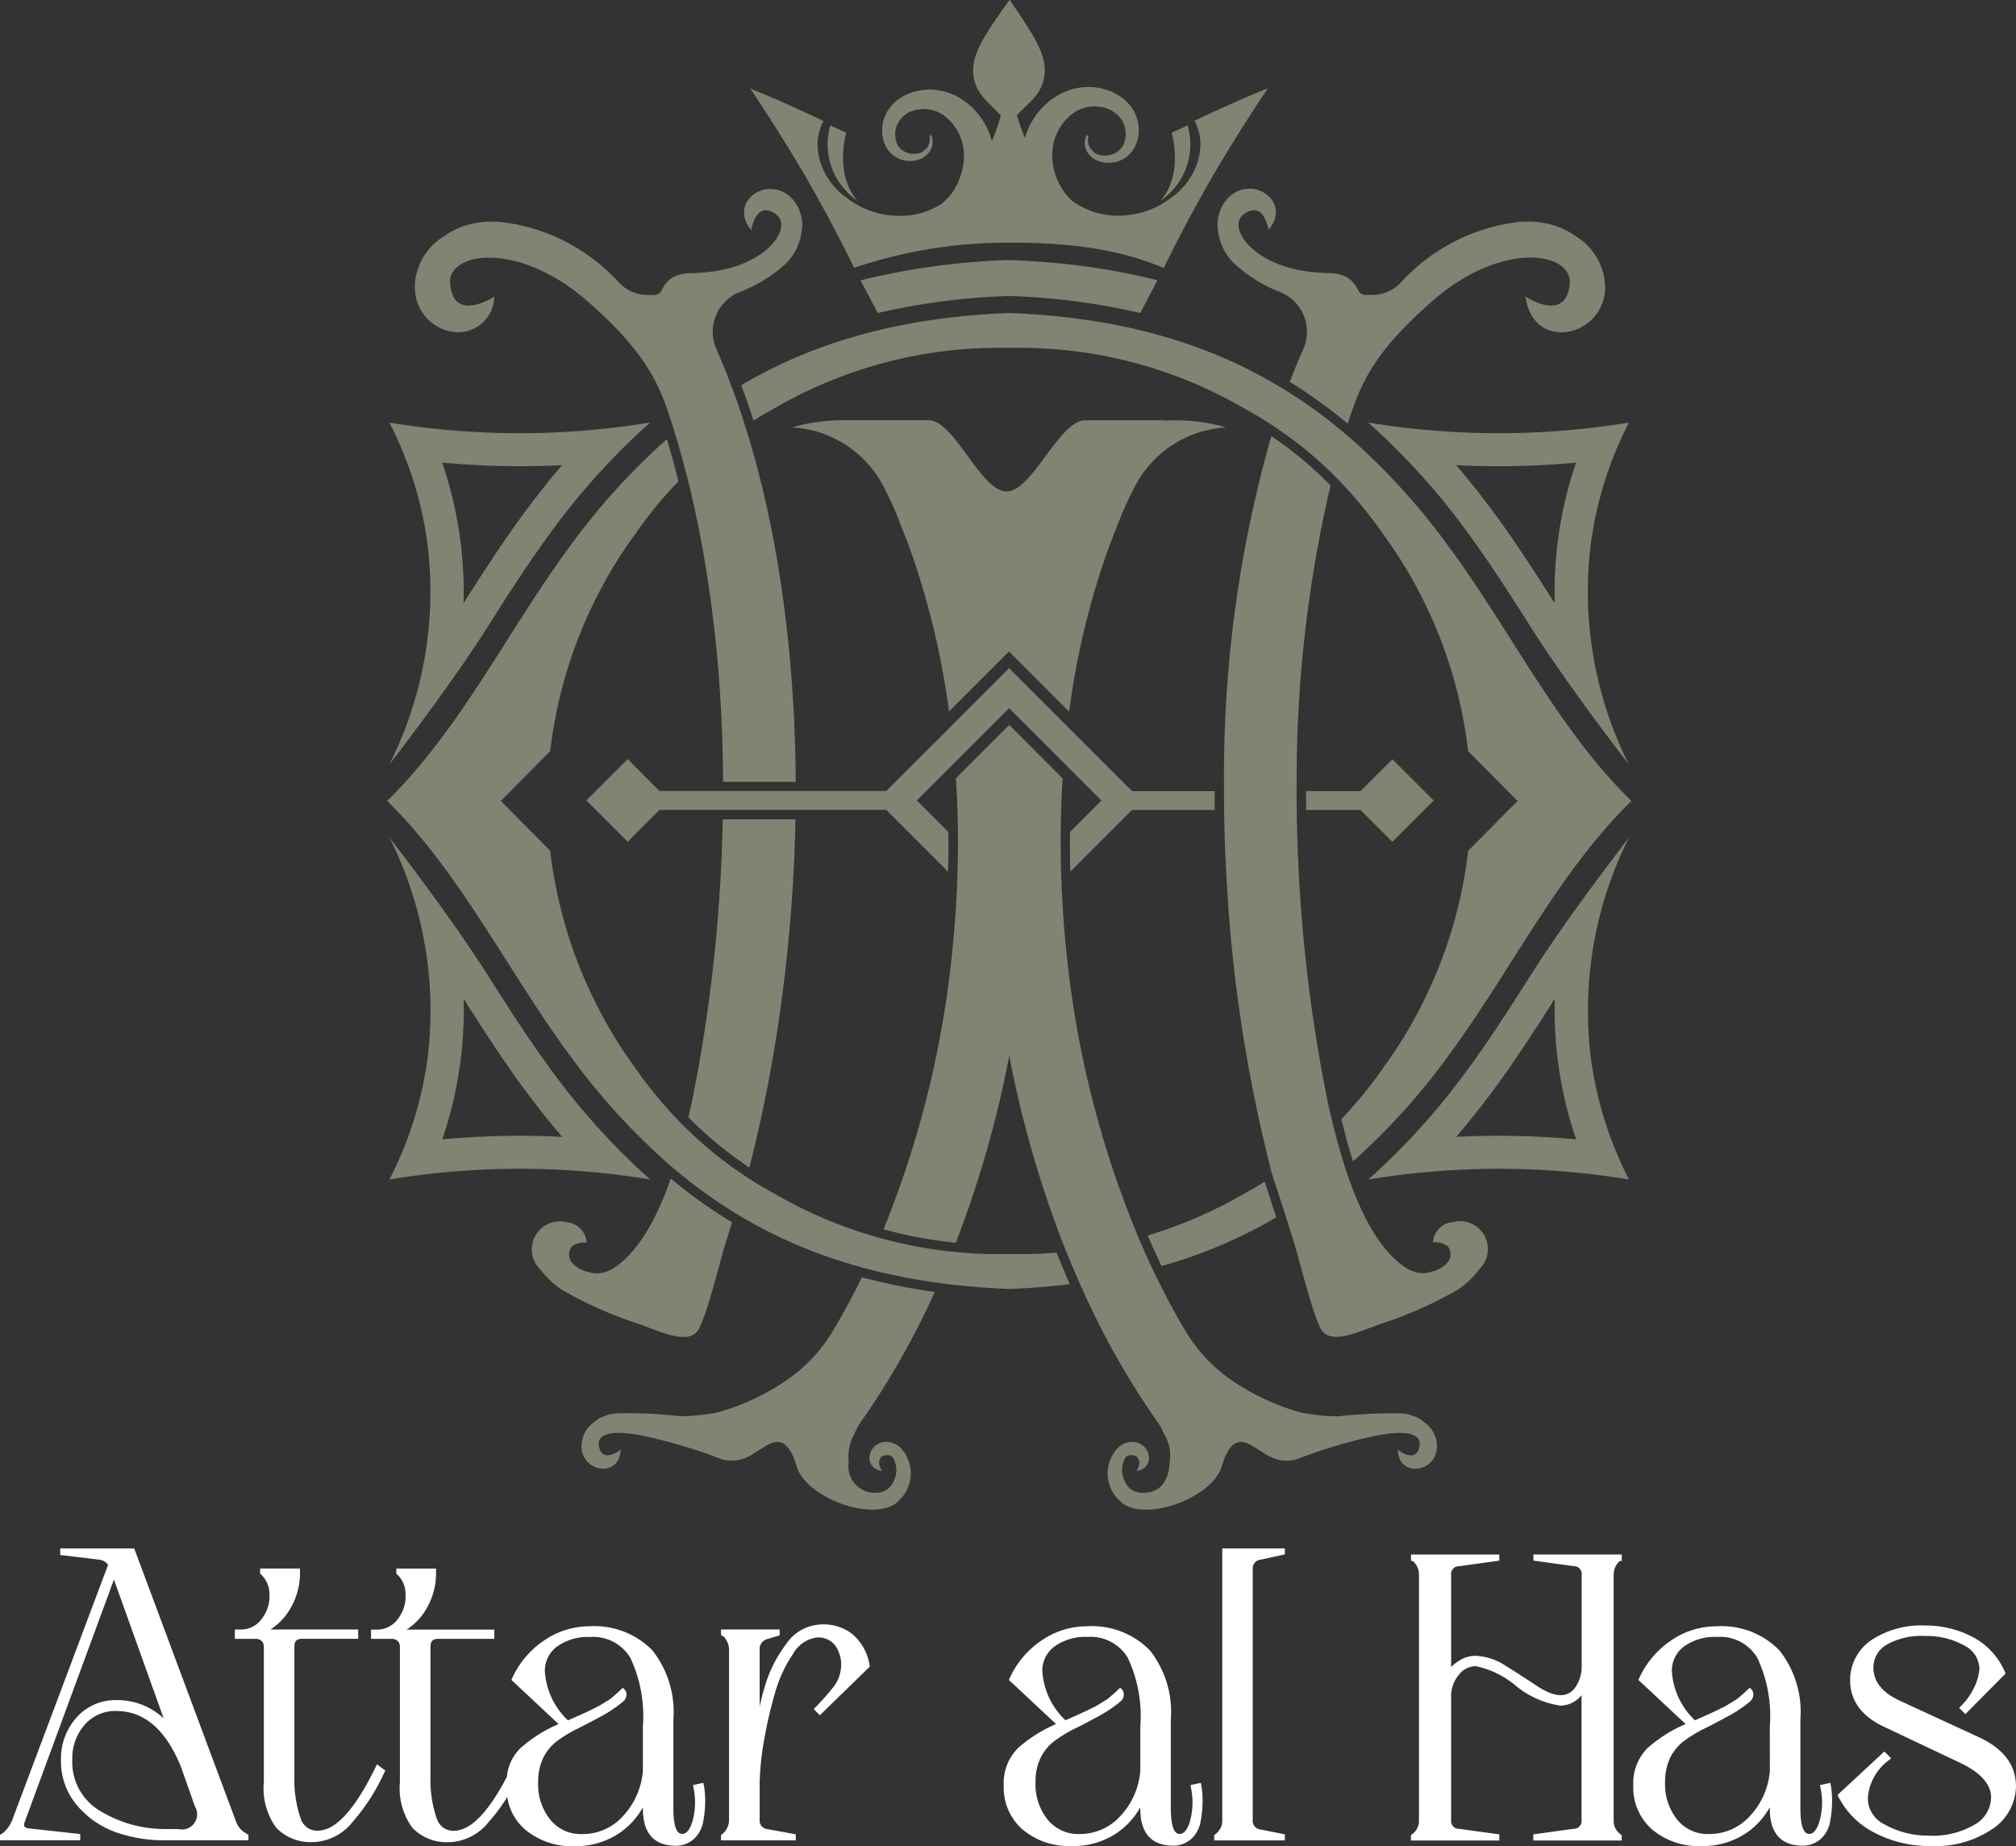<svg xmlns="http://www.w3.org/2000/svg" width="159.117" height="145.692" viewBox="0 0 159.117 145.692">
  <rect x="0" y="0" width="159.117" height="145.692" fill="#333333" stroke="none"/>
  <g id="Group_163" data-name="Group 163" transform="translate(-135.599 -57.898)">
    <path id="Path_480" data-name="Path 480" d="M226.953,80.018,225.594,82.6a53.465,53.465,0,0,0-10.315-1.343h-.059A53.948,53.948,0,0,0,204.877,82.6l-1.358-2.574a55.8,55.8,0,0,1,11.59-1.6l.056,0h.171l.053,0c.465.019.921.041,1.377.07.27.012.534.031.8.05a53.854,53.854,0,0,1,9.391,1.469" fill="#818472"/>
    <path id="Path_481" data-name="Path 481" d="M261.165,100.764a29.362,29.362,0,0,1,3-9.517,63.418,63.418,0,0,1-20.577,0,54.4,54.4,0,0,1,7.887,8.738c1.777,2.418,3.41,4.984,4.986,7.473,1.693,2.659,4.3,6.357,7.7,10.771a30.439,30.439,0,0,1-3-17.465m-2.581-.347a31.2,31.2,0,0,0-.272,5.09c-1.427-2.243-3.019-4.729-4.738-7.065q-1.509-2.042-3.041-3.836c1.111.06,2.23.086,3.345.086h.134q2.99-.006,5.988-.283a31.041,31.041,0,0,0-1.416,6.008" fill="#818472"/>
    <path id="Path_482" data-name="Path 482" d="M166.334,118.231c3.394-4.416,6.011-8.114,7.7-10.775,1.574-2.486,3.21-5.051,4.986-7.471a54.6,54.6,0,0,1,7.887-8.738,63.412,63.412,0,0,1-20.576,0,29.369,29.369,0,0,1,3,9.516,30.443,30.443,0,0,1-3,17.468M170.5,94.409c1.994.182,4,.277,5.986.281h.132c1.118,0,2.235-.024,3.344-.086q-1.532,1.8-3.039,3.838c-1.718,2.336-3.313,4.822-4.74,7.065a30.723,30.723,0,0,0-.266-5.089,31.671,31.671,0,0,0-1.417-6.009" fill="#818472"/>
    <path id="Path_483" data-name="Path 483" d="M264.166,124c-3.395,4.416-6.011,8.115-7.7,10.774-1.574,2.485-3.209,5.053-4.986,7.471a54.6,54.6,0,0,1-7.887,8.74,63.122,63.122,0,0,1,20.577,0,29.371,29.371,0,0,1-3-9.517,30.432,30.432,0,0,1,3-17.468M260,147.818c-2-.184-4-.279-5.988-.283h-.132c-1.119,0-2.236.027-3.345.086q1.533-1.8,3.039-3.834c1.719-2.336,3.314-4.822,4.74-7.065a30.938,30.938,0,0,0,.268,5.088A31.434,31.434,0,0,0,260,147.818" fill="#818472"/>
    <path id="Path_484" data-name="Path 484" d="M169.337,141.463a29.429,29.429,0,0,1-3,9.519,63.264,63.264,0,0,1,20.576,0,54.557,54.557,0,0,1-7.884-8.742c-1.779-2.416-3.413-4.984-4.989-7.469-1.692-2.659-4.305-6.358-7.7-10.774a30.467,30.467,0,0,1,3,17.466m2.579.347a30.748,30.748,0,0,0,.272-5.09c1.427,2.245,3.019,4.731,4.737,7.067q1.509,2.041,3.041,3.834c-1.111-.059-2.23-.086-3.343-.086h-.135c-1.99,0-3.992.1-5.986.283a31.276,31.276,0,0,0,1.414-6.008" fill="#818472"/>
    <path id="Path_485" data-name="Path 485" d="M201.132,67.8c.426.191.846.381,1.269.58-.023,0-.97,3.3.89,5.37a5.384,5.384,0,0,1-2.159-5.95" fill="#818472"/>
    <path id="Path_486" data-name="Path 486" d="M235.662,64.88c-1.512,2.245-2.953,4.538-4.32,6.859-1.453,2.538-2.608,4.692-3.892,7.31-3.808-1.611-7.792-2-12.214-2a37.742,37.742,0,0,0-12.219,1.983c-1.279-2.6-2.445-4.764-3.885-7.291-1.377-2.321-2.81-4.614-4.319-6.859,2.855,1.154,5.788,2.566,5.788,2.574l-.015.021c-1.139,2.094-.014,4.744,1.82,6.014a6.758,6.758,0,0,0,5,1.394,5.629,5.629,0,0,0,1.232-.281l.024-.008a6.2,6.2,0,0,0,1.166-.556l.226-.178a4.3,4.3,0,0,0,.762-.852,5.022,5.022,0,0,0,.615-1.3,4.682,4.682,0,0,0,.244-1.606,3.388,3.388,0,0,0-.1-.838l-.047-.207-.067-.2-.036-.1-.022-.049-.012-.025-.007-.008v-.008l-.1-.228-.1-.19-.117-.191-.267-.373a3.332,3.332,0,0,0-.647-.631A2.752,2.752,0,0,0,208.5,66.5l-.448.041-.224.043-.065.013h0l-.008.008-.029.006-.116.041-.18.068-.182.09-.336.247a1.983,1.983,0,0,0-.475.638,1.9,1.9,0,0,0-.185.742l.021.377.088.352a1.283,1.283,0,0,0,.373.52,1.674,1.674,0,0,0,.559.3,1.71,1.71,0,0,0,.613.048l.144-.028.036-.005h.021l.082-.029.041-.014.029-.008.045-.018.11-.062.351-.3v-.007a1.159,1.159,0,0,0,.213-.638l-.01-.185-.01-.063v-.014l.067-.1.063.007.034.049.013.039.007.014.006.016.05.211.007.056a1.34,1.34,0,0,1-.139.755,1.57,1.57,0,0,1-.4.48l-.137.107-.088.052-.076.04-.083.035-.087.039-.19.062a2.178,2.178,0,0,1-1.72-.245,2.1,2.1,0,0,1-.721-.736,2.628,2.628,0,0,1-.209-.489,3.171,3.171,0,0,1-.115-.533,2.968,2.968,0,0,1,.708-2.266,3.1,3.1,0,0,1,.494-.476l.294-.2.324-.178a4.564,4.564,0,0,1,1.36-.4,4.382,4.382,0,0,1,1.468.064,4.686,4.686,0,0,1,1.362.506,5.844,5.844,0,0,1,1.111.838,6.3,6.3,0,0,1,.451.5l.2.265.193.284.155.26.168.316.129.308.116.317.11.377a15.821,15.821,0,0,0,.707-2c-.756-.926-1.792-1.5-2.1-2.854-.394-1.752.631-3.27,2.792-6.3,2.1,3.056,3.1,4.587,2.684,6.329-.328,1.333-1.332,1.9-2.1,2.789v.006a16.389,16.389,0,0,0,.629,1.791l.048-.185.116-.323.131-.313.157-.333.164-.268.188-.288.205-.28a4.61,4.61,0,0,1,.465-.515,5.572,5.572,0,0,1,1.141-.88,4.819,4.819,0,0,1,1.416-.542,4.5,4.5,0,0,1,1.543-.075,4.37,4.37,0,0,1,.743.152l.351.114.078.037.062.019.043.014.151.074.351.188.315.213a3.5,3.5,0,0,1,.529.5,3.113,3.113,0,0,1,.769,2.426,2.713,2.713,0,0,1-.133.567l-.1.268-.036.076-.026.048-.077.131a2.191,2.191,0,0,1-.791.8,2.315,2.315,0,0,1-.959.316,2.382,2.382,0,0,1-.9-.091l-.2-.068-.109-.048-.076-.036-.038-.017-.05-.031-.087-.059-.153-.11a1.633,1.633,0,0,1-.389-.538,1.354,1.354,0,0,1-.089-.856l.052-.172.008-.015.008-.018.029-.069.116-.049.052.075-.007.027-.012.063-.026.185a1.173,1.173,0,0,0,.073.487l.1.19.344.366.126.069.054.027.068.028.082.027.07.021.158.026a1.668,1.668,0,0,0,1.311-.328,1.548,1.548,0,0,0,.454-.581l.113-.386.031-.413a2.121,2.121,0,0,0-.721-1.544l-.371-.27-.207-.1-.206-.08-.122-.043-.042-.007-.016-.007-.058-.012-.241-.05-.487-.04a2.939,2.939,0,0,0-1.772.612,3.885,3.885,0,0,0-1.166,1.461l-.1.226v.008l-.01.015-.007.018-.017.055-.045.1-.067.207-.05.219a5.494,5.494,0,0,0-.1.866,5.174,5.174,0,0,0,.27,1.656,5.078,5.078,0,0,0,.668,1.3,3.927,3.927,0,0,0,.691.754l.009.008a6.742,6.742,0,0,0,1.475.768l.061.022a5.663,5.663,0,0,0,1.242.281,6.776,6.776,0,0,0,5.006-1.394c1.834-1.27,2.953-3.92,1.821-6.014l-.018-.021c0-.008,2.933-1.42,5.791-2.574" fill="#818472"/>
    <path id="Path_487" data-name="Path 487" d="M229.339,67.8c-.427.191-.849.381-1.267.58.02,0,.969,3.3-.892,5.37a5.387,5.387,0,0,0,2.159-5.95" fill="#818472"/>
    <path id="Path_488" data-name="Path 488" d="M232.378,91.63A8.645,8.645,0,0,0,225,96.644a20.79,20.79,0,0,0-1.153,2.589l-.013.025c-.506,1.227-.971,2.507-1.4,3.828v0a63.142,63.142,0,0,0-2.451,10.975l-4.088-4.089-.658-.658-.658.658-4.076,4.074a63.628,63.628,0,0,0-2.448-10.953c-.416-1.306-.879-2.574-1.38-3.792A21.937,21.937,0,0,0,205.5,96.63a8.653,8.653,0,0,0-7.374-5,12.781,12.781,0,0,1,2.059-.434l.349-.043a13.47,13.47,0,0,1,1.546-.09h.168v0h6.644a1.364,1.364,0,0,1,.577.141c1.856.865,3.716,5.478,5.574,5.478,2.021,0,4.1-5.482,6.131-5.615l.074,0h6.195l.15.032c.284-.02.561-.032.838-.032l.4.008.4.022c.262.013.508.034.748.06l.34.043c.34.047.646.1.912.151l.256.056.117.026.213.049c.359.089.564.156.564.156" fill="#818472"/>
    <path id="Path_489" data-name="Path 489" d="M206.775,172.267a2.925,2.925,0,0,1,.078,3.721l-.34.383-.145.125c-1.932,1.525-7.163-.389-7.9-2.891-.894-3.025-2.2-1.678-3.163-1.137a4.088,4.088,0,0,1-.923.508,2.877,2.877,0,0,1-1.789.1,40.47,40.47,0,0,0-5.732-1.752l-.209-.047a11.188,11.188,0,0,0-2.156-.3c-1.139,0-1.5.291-1.637.684l-.01.3.092.343.07.139.045.066.1.1.164.1.126.036.186,0,.263-.059.168-.062.223-.118.126-.078.051-.035.079-.057.049-.039-.034.342-.085.293-.055.131-.047.092-.112.164-.006.006-.056.064a1.308,1.308,0,0,1-.852.412,1.722,1.722,0,0,1-1.847-1.773,2.342,2.342,0,0,1,.943-1.862l.291-.226.214-.131.218-.1.48-.172.223-.051.186-.031.14-.018.04,0,.038,0a38.1,38.1,0,0,1,5.031.227,16.309,16.309,0,0,0,2.916-.289,18.792,18.792,0,0,0,5.037-2.26,12.683,12.683,0,0,0,4.073-4.152c.8-1.356,1.574-2.774,2.295-4.258l.068.015.066.018a47.6,47.6,0,0,0,5.623,1.123,62.744,62.744,0,0,1-5.979,10.465,8.632,8.632,0,0,0-.409.816,3.455,3.455,0,0,0-.4,2.108,2.094,2.094,0,0,0,2.317,2.449,1.48,1.48,0,0,0,1.23-.906l.01-.035a1.929,1.929,0,0,0-.082-1.85l-.073-.068-.019-.01-.062-.039-.1-.035-.153-.022a.846.846,0,0,0-.516.145l-.169.363v.047l0,0,.013.137.008.044.013.047,0,0,.07.213.027.072.043.094.022.045.032.059a1.494,1.494,0,0,1-.458-.162.985.985,0,0,1-.52-.977,1.3,1.3,0,0,1,.477-.879l.231-.152.111-.049.107-.037a1.431,1.431,0,0,1,.622-.035,1.578,1.578,0,0,1,.988.537l.019.019" fill="#818472"/>
    <path id="Path_490" data-name="Path 490" d="M249.009,172.037a1.726,1.726,0,0,1-1.85,1.773,1.32,1.32,0,0,1-.854-.412l-.058-.064,0-.006-.115-.164-.044-.092-.055-.131-.085-.293-.036-.338.05.035.081.057.05.035.124.078.225.118.167.062.26.059.191,0,.121-.036.166-.1.1-.106.043-.066.071-.139.09-.343-.009-.3c-.135-.393-.5-.686-1.638-.684a11.191,11.191,0,0,0-2.154.3l-.211.047a40.437,40.437,0,0,0-5.73,1.752,2.881,2.881,0,0,1-1.79-.1,4.213,4.213,0,0,1-.924-.508c-.959-.541-2.266-1.888-3.16,1.137-.735,2.5-5.967,4.418-7.9,2.891l-.143-.125-.344-.383a2.929,2.929,0,0,1,.081-3.721l.018-.019a1.591,1.591,0,0,1,.993-.537,1.4,1.4,0,0,1,.615.035l.112.037.108.049.232.152a1.3,1.3,0,0,1,.476.879.984.984,0,0,1-.519.977,1.52,1.52,0,0,1-.459.162l.03-.057.025-.047.043-.094.029-.072.067-.213,0,0,.011-.047.008-.044.014-.137,0,0v-.047l-.168-.363a.846.846,0,0,0-.518-.145l-.15.022-.1.035-.068.039-.011.01-.076.068a1.931,1.931,0,0,0-.083,1.852l.012.033a1.473,1.473,0,0,0,1.225.906c1.757.125,2.287-1.2,2.322-2.449a3.113,3.113,0,0,0-.4-2.108,8.908,8.908,0,0,0-.412-.816,61.868,61.868,0,0,1-5.247-8.9h0c-.1-.215-.208-.432-.308-.651-.147-.3-.289-.6-.426-.914-.106-.232-.213-.467-.315-.705s-.209-.473-.309-.711c-.154-.344-.3-.691-.441-1.043-.1-.232-.2-.476-.3-.715s-.185-.476-.283-.717a85.329,85.329,0,0,1-4.22-14.759,84.627,84.627,0,0,1-4.221,14.759l-.2-.021a33.915,33.915,0,0,1-5.5-1.039,78.822,78.822,0,0,0,5.344-21.184c.188-1.7.332-3.383.411-5.048.028-.419.042-.841.057-1.257.041-1.041.061-2.075.061-3.094,0-.448,0-.89-.016-1.333-.015-1.244-.064-2.474-.147-3.68l4.21-4.209,4.218,4.223q-.119,1.8-.144,3.649c-.012.444-.014.885-.014,1.333,0,1.022.016,2.054.059,3.1.012.417.029.838.055,1.258.086,1.672.228,3.357.412,5.063a78.822,78.822,0,0,0,5.349,21.184c.09.234.193.463.287.695s.2.459.3.69c.145.349.3.693.465,1.041.1.232.209.457.314.683s.221.455.33.686q.228.457.456.908c.123.248.248.492.377.734l.024.045q.7,1.321,1.44,2.571a12.663,12.663,0,0,0,4.075,4.152,18.741,18.741,0,0,0,5.034,2.26,16.5,16.5,0,0,0,2.915.291,37.831,37.831,0,0,1,5.035-.229l.035,0,.041,0,.141.018.184.031.223.051.48.172.218.107.211.129.295.226a2.364,2.364,0,0,1,.947,1.862" fill="#818472"/>
    <path id="Path_491" data-name="Path 491" d="M231.47,121.821h-6.529l-4.861,4.862c-.034-1.048-.047-2.091-.03-3.124l2.481-2.481-7.287-7.29-4.983,4.982v0l-2.3,2.3,2.495,2.494c.013,1.032.005,2.077-.032,3.127l-4.876-4.878H187.656l-.746.742-1.768,1.774-3.264-3.259,3.264-3.261,1.768,1.773.746.743h17.888L210,115.88l.662-.665,4.586-4.585,4.6,4.6.659.661,4.441,4.443h6.519c0,.5,0,.99.01,1.488" fill="#818472"/>
    <path id="Path_492" data-name="Path 492" d="M248.76,121.077l-3.258,3.258-1.776-1.77-.746-.746h-4.292c-.007-.5-.009-.992-.009-1.485h4.3l.746-.745,1.776-1.77Z" fill="#818472"/>
    <path id="Path_493" data-name="Path 493" d="M236.328,153.972a38.354,38.354,0,0,1-9.051,3.846l0,0c-.11-.227-.22-.451-.319-.684-.194-.4-.377-.814-.553-1.234l-.225-.5.01,0a35.172,35.172,0,0,0,7.483-3.228c.59-.319,1.169-.655,1.745-1.02.328,1,.63,1.938.915,2.826" fill="#818472"/>
    <path id="Path_494" data-name="Path 494" d="M220.035,159.248h0q-2.3.28-4.783.377-2.484-.1-4.785-.377c-.258-.032-.51-.059-.763-.1a46.047,46.047,0,0,1-5.751-1.137c-.239-.06-.481-.127-.715-.2a38.185,38.185,0,0,1-8.973-3.795c-.218-.129-.441-.26-.654-.394a38.88,38.88,0,0,1-4.8-3.477c-.207-.168-.408-.344-.611-.525a52.809,52.809,0,0,1-7.671-8.491c-4.888-6.632-8.567-14.333-14.374-20.023,5.807-5.688,9.486-13.39,14.374-20.024a52.948,52.948,0,0,1,7.705-8.527c.161.527.308,1.044.446,1.552l.012.043,0,.01.01.029q.235.838.442,1.7a32.979,32.979,0,0,0-3.264,3.95l-.139.2a34.582,34.582,0,0,0-2.823,4.539,36.05,36.05,0,0,0-3.891,12.6l-3.9,3.931,3.9,3.935a36.071,36.071,0,0,0,3.891,12.6,34.627,34.627,0,0,0,2.823,4.537l.139.2a32.484,32.484,0,0,0,3.24,3.92c.2.213.4.422.613.621a30.718,30.718,0,0,0,4.795,3.866c.219.142.432.279.65.414.543.344,1.1.662,1.655.961a34.9,34.9,0,0,0,7.494,3.23c.234.076.474.143.713.205a34.809,34.809,0,0,0,5.709,1.084q.378.039.759.074c.975.079,1.957.118,2.952.118.218,0,.441,0,.661-.006l.13.006.13-.006c.22,0,.443.006.661.006,1,0,1.974-.039,2.945-.118h0c.1.241.2.487.3.727.146.355.294.709.442,1.059.1.238.2.468.306.7" fill="#818472"/>
    <path id="Path_495" data-name="Path 495" d="M264.352,121.113l-.186.188c-5.7,5.666-9.354,13.275-14.19,19.835a52.594,52.594,0,0,1-7.588,8.418c-.319-1.017-.629-2.129-.917-3.336a34.218,34.218,0,0,0,3.154-3.834l.134-.2a34.3,34.3,0,0,0,2.825-4.539,35.947,35.947,0,0,0,3.89-12.6l3.9-3.933-3.9-3.931a36,36,0,0,0-3.89-12.6,34.668,34.668,0,0,0-2.825-4.537l-.134-.2a33.679,33.679,0,0,0-3.188-3.869c-.195-.209-.4-.415-.6-.615a30.769,30.769,0,0,0-4.658-3.791c-.211-.144-.428-.285-.649-.422-.606-.387-1.23-.746-1.859-1.089a35.139,35.139,0,0,0-17.623-4.71c-.22,0-.443,0-.663.006l-.13-.006-.13.006c-.22,0-.443-.006-.661-.006a35.159,35.159,0,0,0-17.627,4.71c-.6.323-1.188.669-1.77,1.035-.3-.954-.619-1.888-.963-2.792,5.824-3.449,12.666-5.372,21.151-5.7,8.527.327,15.4,2.271,21.239,5.752.216.127.433.26.649.395a38.673,38.673,0,0,1,4.6,3.361c.207.169.414.348.613.525a52.812,52.812,0,0,1,7.625,8.454c4.836,6.562,8.485,14.167,14.19,19.837l.186.185" fill="#818472"/>
    <path id="Path_496" data-name="Path 496" d="M193.378,154.355c-.072.235-.151.469-.218.7-.09.286-.176.565-.264.84-.539,1.819-1.073,4.028-1.654,5.7-.114.324-.225.628-.344.9-.6,1.633-2.586.752-4.754-.07a31.786,31.786,0,0,1-6.166-2.715,7.088,7.088,0,0,1-1.719-1.608,2.21,2.21,0,0,1,2.082-3.74,1.718,1.718,0,0,1,1.563,1.613,1.563,1.563,0,0,0-1.176.309,1.027,1.027,0,0,0,.031,1.285,2.441,2.441,0,0,0,1.32.725,2.116,2.116,0,0,0,1.249.008,2.959,2.959,0,0,0,.615-.262l.391-.272.2-.152.29-.248.146-.139.146-.142.159-.162.131-.145.146-.168.143-.17.29-.365.141-.2.142-.207.249-.381c.106-.17.209-.34.313-.518.091-.16.183-.328.281-.5.133-.257.271-.535.406-.82l.135-.295.131-.3.135-.312.131-.32.05-.125,0-.006c.119-.289.227-.586.342-.9l.1-.283h0a39.493,39.493,0,0,0,4.83,3.453" fill="#818472"/>
    <path id="Path_497" data-name="Path 497" d="M198.382,122.565c-.009.449-.017.9-.033,1.352l-.013.411c-.012.175-.014.35-.021.526-.009.294-.02.583-.034.876-.016.37-.033.741-.054,1.114v.018c-.02.332-.038.666-.06,1-.023.407-.047.811-.08,1.22-.029.432-.062.86-.1,1.288-.019.214-.036.427-.057.639-.033.4-.072.793-.107,1.187-.034.372-.071.745-.111,1.113-.045.432-.094.862-.141,1.289q-.067.574-.139,1.151c-.025.22-.057.439-.086.656-.043.348-.09.693-.137,1.037-.06.41-.117.82-.179,1.229l-.052.339c-.043.284-.085.567-.13.85-.045.26-.088.522-.131.781-.053.35-.115.7-.179,1.049s-.126.723-.194,1.078c-.107.578-.218,1.155-.334,1.725-.058.3-.119.594-.182.889-.085.406-.171.81-.261,1.21-.074.34-.152.674-.229,1.008s-.152.653-.232.977c-.061.244-.118.49-.184.736s-.121.488-.179.729a30.722,30.722,0,0,1-4.809-3.965l.1-.449c.04-.168.079-.336.114-.508l.02-.094.021-.072v-.01a121.6,121.6,0,0,0,2.158-15.862c.031-.409.057-.817.083-1.223.019-.332.036-.66.054-.982.02-.385.039-.764.058-1.144.014-.292.028-.586.034-.876.007-.176.016-.35.018-.526l.016-.408c.013-.455.024-.91.032-1.359Z" fill="#818472"/>
    <path id="Path_498" data-name="Path 498" d="M192.146,85.468c.126.283.248.57.373.861.1.249.209.5.313.758l.093.234.12.315.07.173.064.178c.117.295.223.568.273.708l.005.006c.066.186.136.374.206.562s.143.406.214.613c.1.3.209.609.309.913.026.087.088.286.157.507l.068.218c.1.308.2.618.235.741l.045.154c.057.18.111.367.164.554s.106.364.155.546c.073.248.144.5.209.748.064.226.122.457.183.683.071.262.139.523.2.783.076.3.151.6.221.9.078.33.156.66.23,1,.057.254.116.505.169.766s.111.513.161.775c.114.534.217,1.078.318,1.625.052.275.1.551.15.826.054.313.111.625.159.938.066.4.129.807.194,1.212s.117.819.177,1.231q.241,1.719.424,3.5c.034.3.064.6.09.9.062.593.111,1.2.158,1.8.025.3.049.608.068.912.012.177.022.357.034.536s.023.357.035.536c.031.507.061,1.028.086,1.543l.011.231c.009.283.02.57.031.856.014.307.024.621.036.933.014.532.029,1.067.031,1.6.007.373.016.744.016,1.119v.138h-5.732c0-.267,0-.536-.009-.8s0-.531-.011-.8c-.008-.449-.019-.9-.032-1.348l-.011-.356,0-.133c-.011-.336-.024-.671-.042-1-.008-.184-.013-.366-.021-.547l-.008-.135c-.014-.349-.039-.7-.057-1.037l-.017-.324c-.014-.229-.03-.457-.045-.684s-.03-.455-.047-.683l-.026-.368-.056-.691-.016-.168c-.015-.211-.033-.423-.055-.632-.035-.391-.07-.778-.113-1.165-.047-.5-.1-.992-.16-1.484l-.011-.1c-.055-.459-.11-.912-.171-1.366-.067-.528-.14-1.051-.219-1.573-.052-.369-.109-.732-.169-1.1-.09-.587-.194-1.17-.292-1.74l-.009-.045-.025-.14q-.095-.518-.193-1.033l-.045-.233c-.063-.319-.126-.64-.193-.96s-.135-.633-.2-.944-.142-.626-.211-.938-.147-.618-.223-.923l-.005-.023c-.085-.342-.287-1.129-.432-1.684-.048-.19-.1-.351-.122-.457l-.023-.062c-.083-.308-.166-.614-.258-.918l-.018-.075c-.09-.3-.18-.59-.267-.884l-.243-.768-.009-.025c-.092-.3-.184-.588-.283-.87-.957-2.8-2.273-5.115-6.273-8.643-.363-.317-.719-.61-1.081-.879-.175-.138-.358-.264-.535-.388-.357-.25-.711-.471-1.06-.67-.174-.1-.351-.2-.522-.287s-.341-.171-.511-.253h-.005c-.171-.083-.339-.158-.5-.229l-.494-.193c-.33-.119-.651-.223-.967-.305l-.46-.11a8.913,8.913,0,0,0-.881-.145l-.417-.034-.4-.012-.247,0-.04,0-.137.008-.214.017-.081.01-.191.027-.1.016h-.01l-.256.054-.271.075-.158.057-.153.058-.177.082-.2.111-.375.29-.146.154-.121.166a1.465,1.465,0,0,0-.215.9l.026.245.031.192.033.14.029.11.033.1.059.15.043.094.042.086.116.177.088.1.1.091.006,0,.1.076.121.064.242.09.176.033h.018l.191.012.273-.017.137-.024.133-.027.355-.1c.17-.059.334-.126.479-.191l.269-.136.112-.062.174-.1.078-.05.027-.017a2.856,2.856,0,0,1-2.828,2.822l-.252-.011-.19-.021h-.005l-.025,0-.1-.014-.19-.042-.254-.075-.114-.037-.112-.043-.03-.014-.209-.094-.207-.111-.275-.177-.264-.206-.244-.229-.113-.13-.109-.129-.18-.25-.026-.041-.084-.147-.009-.01-.063-.115-.013-.029-.075-.164-.033-.083-.1-.259,0-.012-.041-.146-.027-.1-.034-.151,0-.028-.024-.107,0-.045-.022-.184a3.884,3.884,0,0,1-.005-.756,4.828,4.828,0,0,1,2.276-3.612l.319-.215.328-.192h0l.449-.219.472-.183a7.157,7.157,0,0,1,.968-.25c.169-.028.335-.051.506-.071l.252-.02.221-.008.1,0h.041l.139,0a7.613,7.613,0,0,1,.84.045,14.893,14.893,0,0,1,9.214,4.8,3.1,3.1,0,0,0,2.247.946h.515a.683.683,0,0,0,.605-.434l.127-.23a2.144,2.144,0,0,1,.752-.742,2.574,2.574,0,0,1,1-.293,3.138,3.138,0,0,1,.447-.029l.157,0c.33-.014.719-.039,1.143-.082,4.722-.5,6.669-3.533,5.421-4.513a1.426,1.426,0,0,0-.851-.37c-.914,0-1.151,1.568-1.151,1.568a2.6,2.6,0,0,1-.437-.71,1.779,1.779,0,0,1-.111-.971l.029-.137.043-.135.074-.175.067-.123.08-.117.085-.115.092-.1.168-.155.166-.123.083-.054.077-.047,0,0,.049-.024.154-.072.034-.013.19-.072.222-.055.135-.024.113-.013.207-.013.446.046.223.059h0l.22.081a2.516,2.516,0,0,1,.837.612,3.083,3.083,0,0,1,.717,2.637,4.268,4.268,0,0,1-1.475,2.671A11.263,11.263,0,0,1,194,80.937a3.386,3.386,0,0,0-1.85,4.531" fill="#818472"/>
    <path id="Path_499" data-name="Path 499" d="M258.831,84.121a2.692,2.692,0,0,1-1.818-.672l-.138-.139L256.616,83l-.114-.178-.137-.256a3.592,3.592,0,0,1-.223-.586,4.715,4.715,0,0,1-.137-.683l.1.066.172.1.113.062.267.136c.148.067.309.133.481.192l.355.1a2.561,2.561,0,0,0,.544.066l.385-.045.244-.09.32-.232.184-.236.078-.145.116-.3a3.485,3.485,0,0,0,.128-.715c.091-1.19-1.155-2.032-3.094-2.032l-.412.012-.381.031c-.3.036-.626.086-.957.157l-.348.085a11.455,11.455,0,0,0-1.771.623c-.167.073-.336.151-.508.241l-.259.13c-.171.09-.346.188-.52.289-.352.2-.706.42-1.061.67-.18.123-.357.252-.537.388q-.535.4-1.078.88c-4,3.525-5.317,5.844-6.272,8.642-.1.282-.2.571-.285.868l-.032.1a39.725,39.725,0,0,0-4.583-3.305q.513-1.332,1.063-2.568a3.38,3.38,0,0,0-1.848-4.531,11.35,11.35,0,0,1-3.379-2.047,4.277,4.277,0,0,1-1.477-2.671,3.093,3.093,0,0,1,.72-2.639,2.494,2.494,0,0,1,.866-.621l.19-.071.2-.054.47-.049a2.237,2.237,0,0,1,1.6.668,1.712,1.712,0,0,1,.362,1.877,2.688,2.688,0,0,1-.44.711l-.018-.106-.021-.089-.045-.171-.038-.129-.144-.361v0l-.077-.142-.132-.2-.005,0-.052-.059a.809.809,0,0,0-.617-.3,1.409,1.409,0,0,0-.852.369c-1.247.981.7,4.013,5.42,4.514.425.045.814.067,1.141.082l.162,0a3.453,3.453,0,0,1,.445.03,2.553,2.553,0,0,1,1,.293,2.141,2.141,0,0,1,.753.742l.123.23a.7.7,0,0,0,.611.434h.512a3.1,3.1,0,0,0,2.246-.946,14.9,14.9,0,0,1,9.215-4.8,7.356,7.356,0,0,1,.838-.047,6.909,6.909,0,0,1,.76.039l.463.062a6.942,6.942,0,0,1,1.009.258l.471.181.453.22a6.824,6.824,0,0,1,.645.406,4.831,4.831,0,0,1,2.275,3.613,3.536,3.536,0,0,1-3.434,3.968" fill="#818472"/>
    <path id="Path_500" data-name="Path 500" d="M252.345,158.093a6.973,6.973,0,0,1-1.718,1.608,31.813,31.813,0,0,1-6.166,2.715c-2.166.822-4.156,1.7-4.752.072-.118-.272-.233-.576-.342-.9l-.005-.006c-.579-1.668-1.112-3.875-1.653-5.69-.086-.275-.173-.554-.261-.84-.07-.228-.146-.462-.22-.7l-.016-.051c-.076-.238-.152-.48-.231-.728-.29-.9-.6-1.844-.926-2.844l-.1-.308-.007-.032-.1-.412a118.454,118.454,0,0,1-3.327-20.895c-.156-2.2-.251-4.383-.294-6.52,0-.248-.007-.5-.011-.744-.006-.5-.011-.992-.011-1.486,0-.253,0-.5,0-.747a97.588,97.588,0,0,1,3.735-27.272,30.8,30.8,0,0,1,4.677,3.894,101.661,101.661,0,0,0-2.677,23.378c0,.246-.006.494-.006.747,0,.494.006.988.014,1.486,0,.246,0,.5.008.744q.063,3.217.293,6.52a121.348,121.348,0,0,0,2.162,15.862v.006l.019.076.018.094c.063.295.129.58.2.861s.14.576.209.857c.059.239.116.469.18.7.079.3.161.6.24.886l.124.428c.088.283.168.553.246.817l.133.408.121.369.131.385.025.066.042.117.059.166.11.291.141.379.058.147.032.08,0,.006.05.125.106.259.027.061.135.312.132.3.134.295.234.483.174.337.213.381.067.123c.1.18.2.348.31.518l.251.381.073.1.069.1.14.2.289.365.146.17.144.168.065.072.2.207.027.028.146.142.146.139.292.248.112.088.09.064.2.149.191.123a2.9,2.9,0,0,0,.616.262,2.137,2.137,0,0,0,1.25-.006,2.451,2.451,0,0,0,1.314-.727,1.027,1.027,0,0,0,.033-1.285,1.558,1.558,0,0,0-1.175-.309,1.716,1.716,0,0,1,1.562-1.611,2.206,2.206,0,0,1,2.08,3.738" fill="#818472"/>
    <path id="Path_501" data-name="Path 501" d="M154.876,202.5a1.719,1.719,0,0,1-.654-.856L146.191,180.1h-5.84v.518l3.067.371a.962.962,0,0,1,.71.41l-7.6,20.234a2.591,2.591,0,0,1-.661.9l-.273.179v.424h6.338v-.494l-4.187-.461-.245-.137.018-.271,7.073-19.215,3.925,10.955a5.335,5.335,0,0,0-3.7-1.439,4.077,4.077,0,0,0-3.183,1.379,4.871,4.871,0,0,0-1.222,3.341,5.368,5.368,0,0,0,1.281,3.6,7.158,7.158,0,0,0,3.077,2.113,11.442,11.442,0,0,0,3.821.629h6.619v-.429Zm-10.055-9.565c2.163,0,3.866,1.477,5.048,4.373l1.109,3.139a1.2,1.2,0,0,1-1.307,1.8H148.6a9.8,9.8,0,0,1-5.144-1.459,4.459,4.459,0,0,1-2.15-4.053,3.984,3.984,0,0,1,.973-2.715,3.193,3.193,0,0,1,2.545-1.088" fill="#fff"/>
    <path id="Path_502" data-name="Path 502" d="M166.01,197.631l-.069.14a15.9,15.9,0,0,1-2.5,3.9,4.191,4.191,0,0,1-2.959,1.6h-.115a3.734,3.734,0,0,1-2.981-1.146,5.29,5.29,0,0,1-.963-3.58v-10.68a.6.6,0,0,0-.179-.463.653.653,0,0,0-.457-.166h-1.651V186.5h.416a2.009,2.009,0,0,0,1.716-.858,2.9,2.9,0,0,0,.6-1.935,2.158,2.158,0,0,0-.665-1.559l-.073-.057v-.406h3.141l.007.186a5.565,5.565,0,0,1-.809,3.049,4.735,4.735,0,0,1-1.525,1.58h6.926v.734h-4.435c-.424,0-.6.184-.6.629v10.3a9.218,9.218,0,0,0,.523,3.326,1.357,1.357,0,0,0,1.4.885c1.391-.057,2.9-1.752,4.494-5.024l.1-.207Z" fill="#fff"/>
    <path id="Path_503" data-name="Path 503" d="M191.149,198.8l-.036-.2-.822.178.039.184a5.586,5.586,0,0,1-.045,2.558c-.2.736-.481,1.113-.848,1.113-.572,0-.691-1.089-.691-2V193.6a7.827,7.827,0,0,0-1.667-5.469,6.417,6.417,0,0,0-4.99-1.884,6.282,6.282,0,0,0-3.529,1.107,7.163,7.163,0,0,0-2.542,3l-.056.125,3.724,3.481a11.332,11.332,0,0,0-2.987,1.882,3.61,3.61,0,0,0-1.092,2.276c-1.447,2.777-2.826,4.209-4.109,4.262a1.363,1.363,0,0,1-1.4-.885,9.223,9.223,0,0,1-.523-3.324v-10.3c0-.445.18-.633.6-.633h4.438v-.73h-6.928a4.709,4.709,0,0,0,1.53-1.58,5.574,5.574,0,0,0,.8-3.049l0-.19h-3.133v.406l.065.059a2.115,2.115,0,0,1,.66,1.557,2.9,2.9,0,0,1-.593,1.937,2.022,2.022,0,0,1-1.715.86h-.415v.73h1.647a.648.648,0,0,1,.456.168.606.606,0,0,1,.175.465v10.678a5.325,5.325,0,0,0,.969,3.582,3.74,3.74,0,0,0,2.985,1.146h.108a4.183,4.183,0,0,0,2.958-1.6,13.336,13.336,0,0,0,1.453-1.959,4.214,4.214,0,0,0,1.422,2.578,5.716,5.716,0,0,0,3.9,1.3,6.126,6.126,0,0,0,3.529-1.03,6.014,6.014,0,0,0,1.856-2.033v.117c0,1.864.816,2.846,2.434,2.912a2.16,2.16,0,0,0,1.579-.521,2.44,2.44,0,0,0,.755-1.424,8.948,8.948,0,0,0,.148-1.541,7.356,7.356,0,0,0-.1-1.266m-6.351,2.375a4.3,4.3,0,0,1-3.279,1.461,3.093,3.093,0,0,1-2.486-1.123,4.431,4.431,0,0,1-.967-2.964,4.354,4.354,0,0,1,.407-1.946,3.717,3.717,0,0,1,1.128-1.342,10.508,10.508,0,0,1,1.541-.931c.539-.264,1.163-.588,1.864-.973a10.288,10.288,0,0,0,1.787-1.2.719.719,0,0,0,.164-.852l-.209-.222-.135.134-.352.323-.367.322a2.512,2.512,0,0,1-.4.277c-.182.11-.328.2-.422.258a3.624,3.624,0,0,1-.439.24l-.444.223c-.084.043-.24.113-.467.219s-.383.174-.457.207-.24.1-.5.223l-.346.152a5.828,5.828,0,0,1-1.822-3.826,2.364,2.364,0,0,1,.959-2,4.145,4.145,0,0,1,2.588-.754,3.428,3.428,0,0,1,3.2,1.65,10.817,10.817,0,0,1,.987,5.412l0,3.5a5.889,5.889,0,0,1-1.539,3.535" fill="#fff"/>
    <path id="Path_504" data-name="Path 504" d="M204.256,189.422l-3.949,3.847-.485-.488.129-.135a17.535,17.535,0,0,0,1.5-1.705,2.756,2.756,0,0,0,.506-1.262,2.612,2.612,0,0,0-.436-1.916,1.677,1.677,0,0,0-1.52-.625,2.565,2.565,0,0,0-1.818,1.3,10.54,10.54,0,0,0-1.432,3.127,34.125,34.125,0,0,0-.851,3.7,22.2,22.2,0,0,0-.341,3.252v3a.662.662,0,0,0,.6.733l2.248.412v.476h-5.9v-.4l.087-.09a1.406,1.406,0,0,0,.546-1.135v-13.4a1.479,1.479,0,0,0-.482-1.108h-.119l-.032-.193V186.5h4.629v.459l-.992.3a.814.814,0,0,0-.589.862v4.451q.205-.929.462-1.752a10.329,10.329,0,0,1,1.6-3.129,3.466,3.466,0,0,1,2.517-1.568,3.752,3.752,0,0,1,2.7.705,4.058,4.058,0,0,1,1.4,2.492Z" fill="#fff"/>
    <path id="Path_505" data-name="Path 505" d="M230.413,198.8l-.036-.2-.818.178.031.184a5.532,5.532,0,0,1-.042,2.558c-.193.736-.478,1.113-.847,1.113-.574,0-.692-1.089-.692-2V193.6a7.842,7.842,0,0,0-1.667-5.469,6.409,6.409,0,0,0-4.991-1.884,6.271,6.271,0,0,0-3.527,1.107,7.13,7.13,0,0,0-2.54,3l-.059.125,3.725,3.481a11.289,11.289,0,0,0-2.988,1.882,3.921,3.921,0,0,0-1.141,2.989,4.392,4.392,0,0,0,1.493,3.459,5.727,5.727,0,0,0,3.9,1.3,6.117,6.117,0,0,0,3.531-1.03,5.961,5.961,0,0,0,1.855-2.033v.117c0,1.864.818,2.846,2.435,2.912a2.147,2.147,0,0,0,1.578-.521,2.428,2.428,0,0,0,.754-1.424,8.912,8.912,0,0,0,.148-1.541,7.149,7.149,0,0,0-.1-1.266m-6.351,2.375a4.308,4.308,0,0,1-3.279,1.461,3.087,3.087,0,0,1-2.485-1.123,4.427,4.427,0,0,1-.97-2.964,4.314,4.314,0,0,1,.408-1.946,3.7,3.7,0,0,1,1.129-1.342,10.507,10.507,0,0,1,1.541-.931c.539-.264,1.165-.588,1.863-.973a10.354,10.354,0,0,0,1.786-1.2.712.712,0,0,0,.164-.852l-.2-.222-.141.134-.351.323-.368.322a2.59,2.59,0,0,1-.4.277c-.181.11-.321.2-.418.258a4.513,4.513,0,0,1-.437.244l-.447.219c-.081.043-.241.113-.468.219s-.382.174-.456.207-.22.1-.458.207l-.04.016-.342.152a5.844,5.844,0,0,1-1.826-3.826,2.367,2.367,0,0,1,.959-2,4.139,4.139,0,0,1,2.59-.754,3.418,3.418,0,0,1,3.194,1.65,10.782,10.782,0,0,1,.988,5.412l0,3.5a5.886,5.886,0,0,1-1.537,3.535" fill="#fff"/>
    <path id="Path_506" data-name="Path 506" d="M234.474,181.752v19.771a.689.689,0,0,0,.635.764l1.9.379v.478h-5.578v-.4l.09-.09a1.315,1.315,0,0,0,.547-1.135V180.1h4.941v.471l-1.893.414a.689.689,0,0,0-.638.764" fill="#fff"/>
    <path id="Path_507" data-name="Path 507" d="M262.96,182.2v19.328a1.289,1.289,0,0,0,.525,1.115l.112.11v.4h-6.978v-.486l3.176-.436a.616.616,0,0,0,.63-.7v-9.849a2.146,2.146,0,0,1-1.679.824,7.208,7.208,0,0,1-3.534-1.586,7.109,7.109,0,0,0-3.123-1.524,1.675,1.675,0,0,0-1.356.692,2.573,2.573,0,0,0-.6,1.566v9.877a.614.614,0,0,0,.625.7l3.176.436v.486h-6.974v-.4l.088-.09a1.308,1.308,0,0,0,.547-1.135V182.2a1.435,1.435,0,0,0-.481-1.107h-.125l-.029-.192v-.316h6.974v.48l-3.176.44a.61.61,0,0,0-.625.7v7.262a2.87,2.87,0,0,1,.594-.481,2.406,2.406,0,0,1,1.307-.412,4.661,4.661,0,0,1,2.428.807c.83.512,1.64,1.033,2.413,1.554,1.5,1,2.518.961,3.1.069a2.857,2.857,0,0,0,.46-1.576V182.2a.613.613,0,0,0-.627-.7l-3.179-.44v-.48H263.6v.508h-.152a1.409,1.409,0,0,0-.485,1.107" fill="#fff"/>
    <path id="Path_508" data-name="Path 508" d="M280.1,198.8l-.033-.2-.827.178.04.184a5.491,5.491,0,0,1-.045,2.558c-.194.736-.481,1.113-.844,1.113-.576,0-.692-1.089-.692-2V193.6a7.837,7.837,0,0,0-1.669-5.469,6.4,6.4,0,0,0-4.99-1.884,6.276,6.276,0,0,0-3.528,1.107,7.146,7.146,0,0,0-2.541,3l-.058.125,3.726,3.481a11.271,11.271,0,0,0-2.99,1.882,3.924,3.924,0,0,0-1.139,2.989,4.393,4.393,0,0,0,1.494,3.459,5.719,5.719,0,0,0,3.895,1.3,6.132,6.132,0,0,0,3.531-1.03,5.959,5.959,0,0,0,1.854-2.033v.117c0,1.864.82,2.846,2.437,2.912a2.15,2.15,0,0,0,1.577-.521,2.423,2.423,0,0,0,.755-1.424,9.017,9.017,0,0,0,.149-1.541,7.284,7.284,0,0,0-.1-1.266m-6.35,2.375a4.3,4.3,0,0,1-3.28,1.461,3.1,3.1,0,0,1-2.487-1.123,4.446,4.446,0,0,1-.965-2.964,4.355,4.355,0,0,1,.406-1.946,3.742,3.742,0,0,1,1.13-1.342,10.4,10.4,0,0,1,1.541-.931c.536-.264,1.163-.594,1.862-.973a10.164,10.164,0,0,0,1.786-1.2.718.718,0,0,0,.164-.852l-.207-.222-.135.134-.35.323-.369.322a2.392,2.392,0,0,1-.4.277c-.182.11-.322.192-.42.258a4.483,4.483,0,0,1-.439.244l-.447.219c-.078.043-.24.113-.465.219s-.386.178-.455.207-.224.1-.459.207l-.04.016-.344.152a5.829,5.829,0,0,1-1.823-3.826,2.362,2.362,0,0,1,.959-2,4.141,4.141,0,0,1,2.59-.754,3.418,3.418,0,0,1,3.193,1.65,10.762,10.762,0,0,1,.987,5.412l.005,3.5a5.875,5.875,0,0,1-1.539,3.535" fill="#fff"/>
    <path id="Path_509" data-name="Path 509" d="M294.716,198.865a4.143,4.143,0,0,1-2,3.467,7.917,7.917,0,0,1-4.552,1.258l-.266,0a9.372,9.372,0,0,1-4.381-1.069,6.475,6.475,0,0,1-2.826-2.838l-.058-.129,3.693-3.425.531.527-.153.141a4.079,4.079,0,0,0-1.681,2.986,2.3,2.3,0,0,0,1.271,2.074,7.015,7.015,0,0,0,3.516.91,6.49,6.49,0,0,0,3.572-.83,2.512,2.512,0,0,0,1.366-2.156c.017-1.051-.807-1.984-2.454-2.768l-5.96-2.82c-1.838-.853-2.75-2.131-2.709-3.793a3.8,3.8,0,0,1,1.731-3.1,7.147,7.147,0,0,1,4.2-1.114,7.914,7.914,0,0,1,3.875.977,5.6,5.6,0,0,1,2.41,2.691l.057.117-3.178,3.207-.495-.5.144-.134a4.978,4.978,0,0,0,1.019-1.422,3.935,3.935,0,0,0,.44-1.522,2.1,2.1,0,0,0-1.147-1.812,6.093,6.093,0,0,0-3.136-.776,5.544,5.544,0,0,0-2.983.655,2.077,2.077,0,0,0-1.1,1.82c0,1.127.69,1.994,2.105,2.641l6.179,2.853c1.966.9,2.966,2.2,2.966,3.883" fill="#fff"/>
  </g>
</svg>
